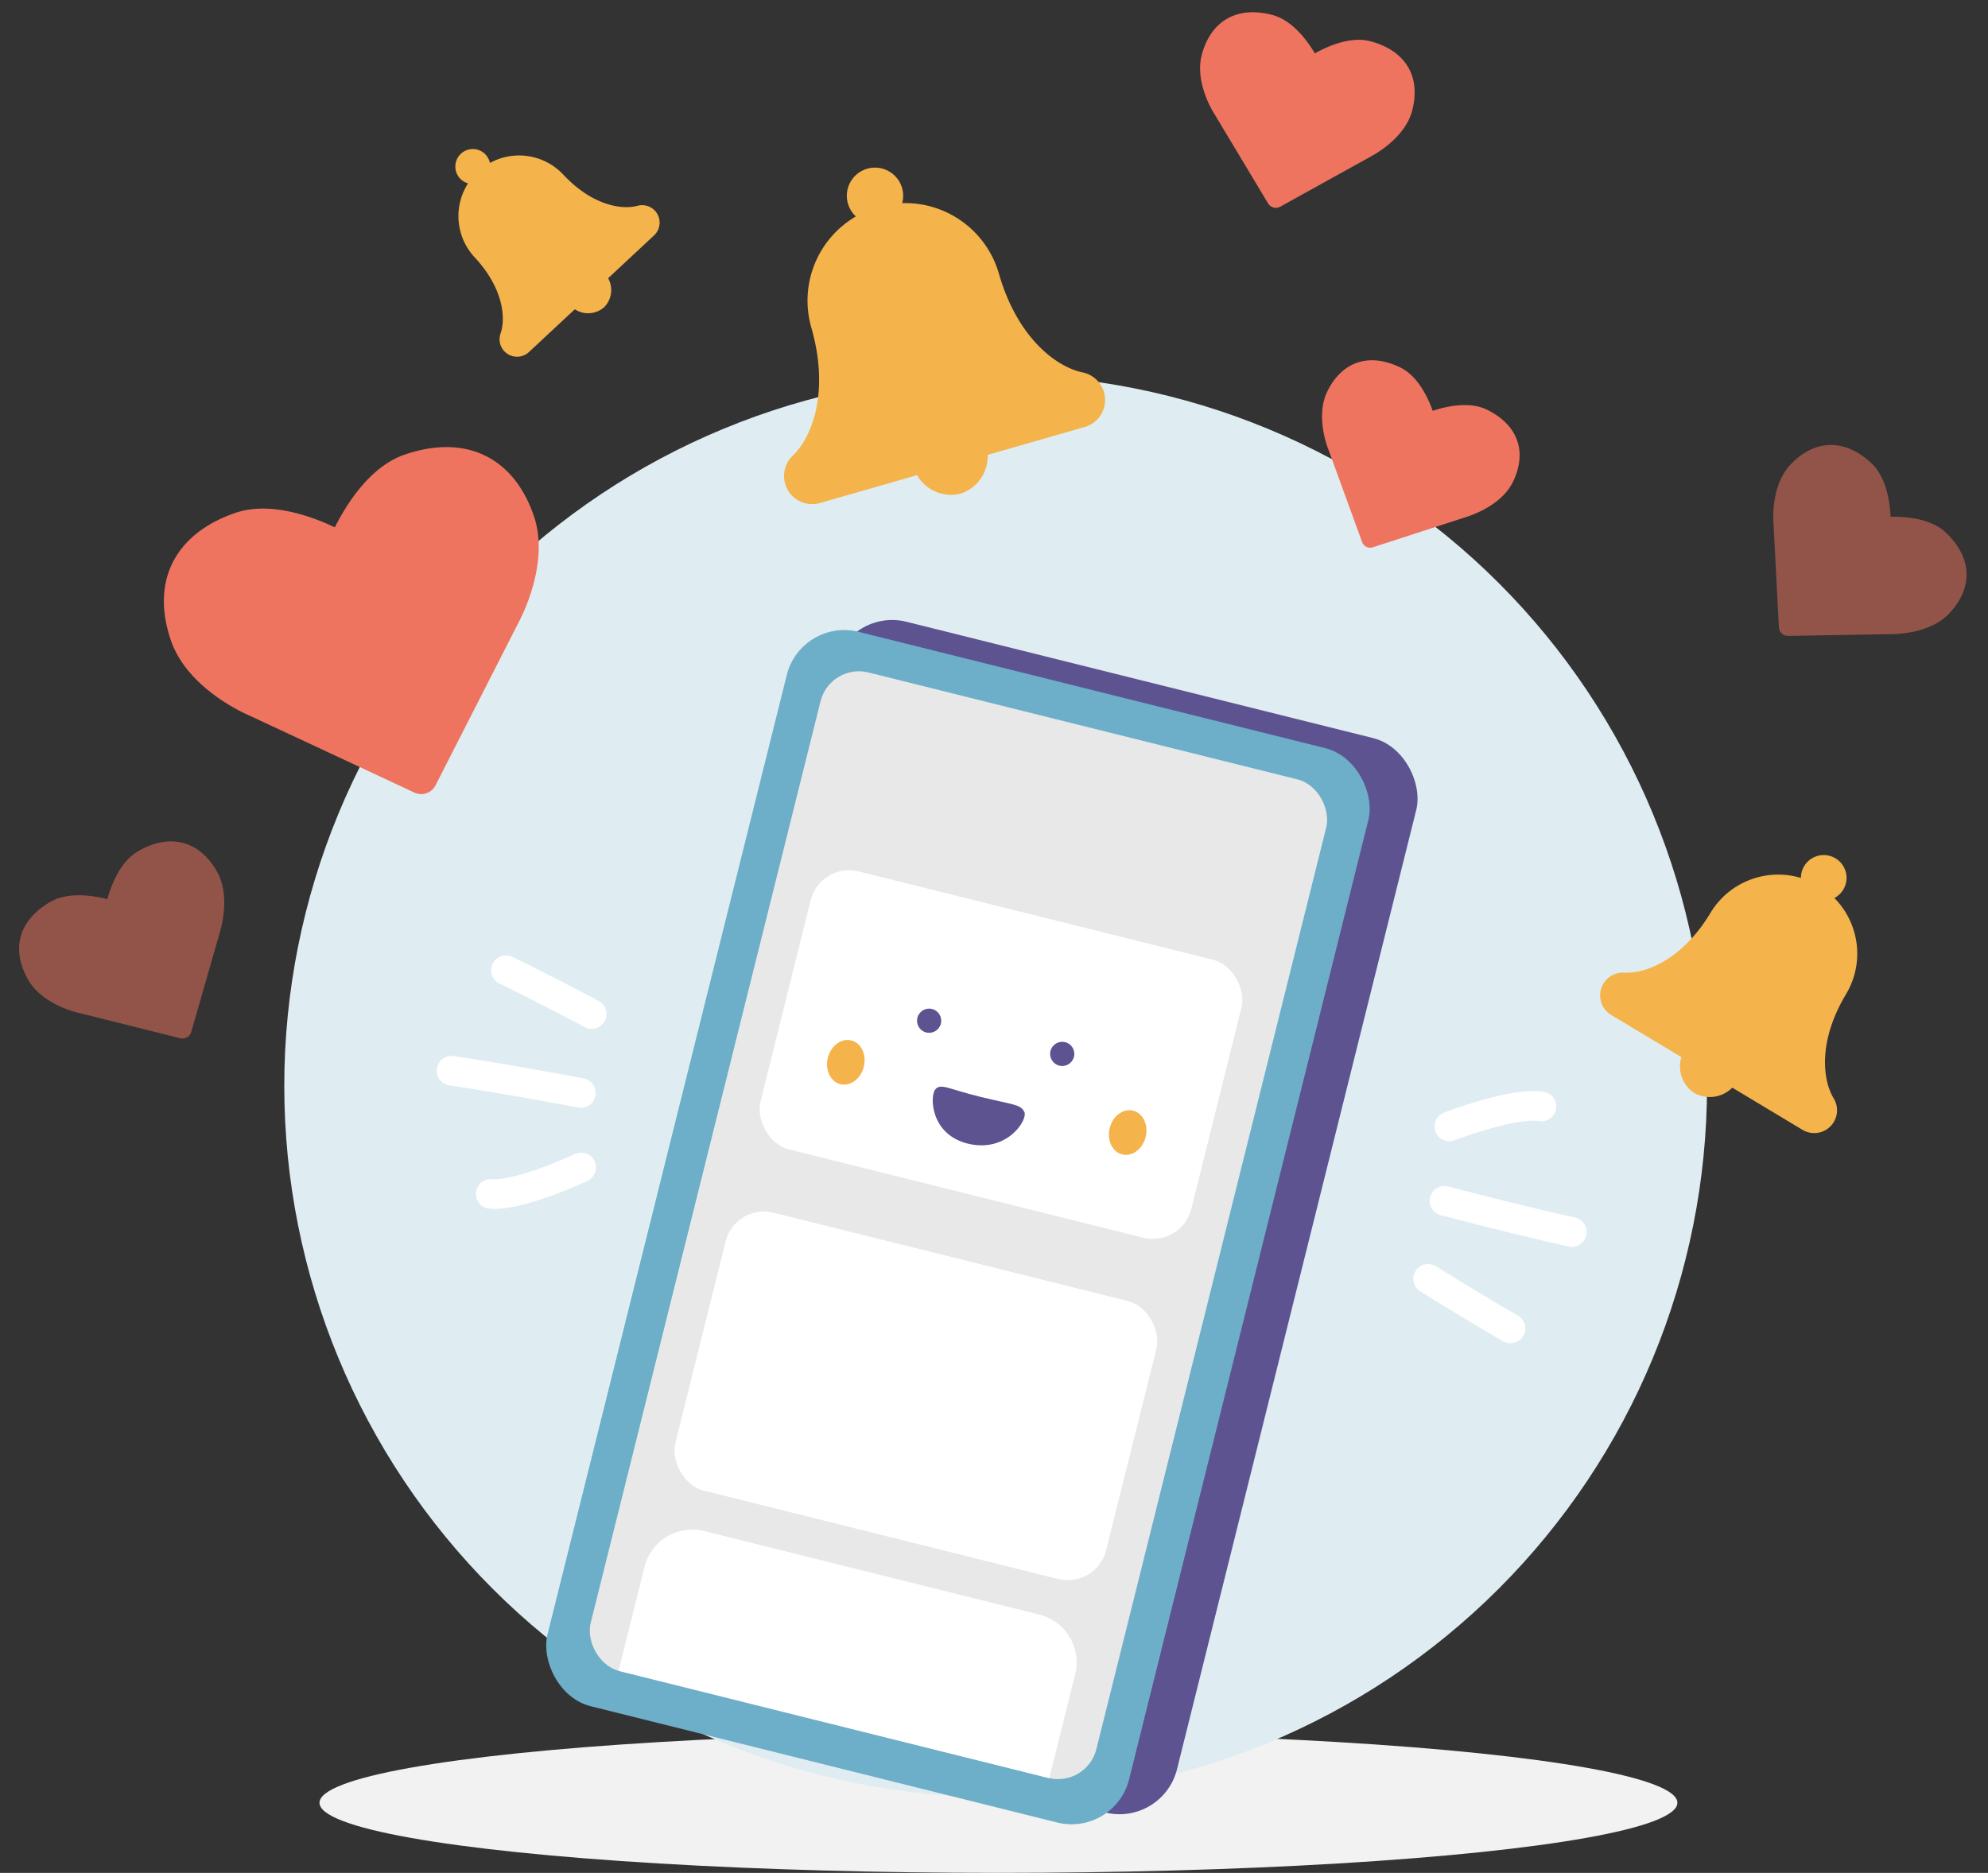 <svg xmlns="http://www.w3.org/2000/svg" xmlns:xlink="http://www.w3.org/1999/xlink" width="201.21" height="189.607" viewBox="0 0 201.21 189.607">
  <rect x="0" y="0" width="201.21" height="189.607" fill="#333333" stroke="none"/>
  <defs>
    <clipPath id="clip-path">
      <path id="Path_444" data-name="Path 444" d="M144.383-867.37a72,72,0,0,1-72,72,72,72,0,0,1-72-72,72,72,0,0,1,72-72,72,72,0,0,1,72,72" transform="translate(-0.382 939.37)" fill="none" clip-rule="evenodd"/>
    </clipPath>
    <clipPath id="clip-path-2">
      <path id="Path_443" data-name="Path 443" d="M-280-994.025H-50.025V-1224H-280Z" transform="translate(280 1224)" fill="none"/>
    </clipPath>
  </defs>
  <g id="Symbol_4_1" data-name="Symbol 4 – 1" transform="translate(-254 -75.64)">
    <ellipse id="Ellipse_149" data-name="Ellipse 149" cx="68.717" cy="7.096" rx="68.717" ry="7.096" transform="translate(286.338 251.055)" fill="#f2f2f2"/>
    <g id="Group_296" data-name="Group 296" transform="translate(282.771 113.572)" clip-path="url(#clip-path)">
      <g id="Group_295" data-name="Group 295" transform="translate(-42.987 -43.638)" clip-path="url(#clip-path-2)">
        <path id="Path_442" data-name="Path 442" d="M-4.618-944.37H140.916v145.534H-4.618Z" transform="translate(46.839 987.242)" fill="#dfedf2"/>
      </g>
    </g>
    <rect id="Rectangle_551" data-name="Rectangle 551" width="60.666" height="112.1" rx="6" transform="translate(339.93 137.136) rotate(14)" fill="#5e5391"/>
    <rect id="Rectangle_552" data-name="Rectangle 552" width="60.666" height="112.1" rx="6" transform="translate(335.082 138.154) rotate(14)" fill="#6dafc8"/>
    <rect id="Rectangle_553" data-name="Rectangle 553" width="52.753" height="104.188" rx="4" transform="translate(338.016 142.751) rotate(14)" fill="#e8e8e8"/>
    <rect id="Rectangle_554" data-name="Rectangle 554" width="44.933" height="29.014" rx="4" transform="translate(337.023 162.892) rotate(14)" fill="#fff"/>
    <rect id="Rectangle_555" data-name="Rectangle 555" width="44.933" height="29.014" rx="4" transform="translate(328.408 197.442) rotate(14)" fill="#fff"/>
    <path id="Rectangle_556" data-name="Rectangle 556" d="M5,0H39.933a5,5,0,0,1,5,5V15.826a0,0,0,0,1,0,0H0a0,0,0,0,1,0,0V5A5,5,0,0,1,5,0Z" transform="translate(320.433 229.434) rotate(14)" fill="#fff"/>
    <path id="Path_445" data-name="Path 445" d="M32.211,25.922h0c-.07-.043-.142-.083-.216-.119-2.424-1.32-5.323-5.241-5.323-11.92a9.873,9.873,0,0,0-7.439-9.563,2.851,2.851,0,1,0-4.879,0,9.873,9.873,0,0,0-7.439,9.563c0,6.679-2.9,10.6-5.323,11.92-.074.036-.145.076-.216.119h0a2.849,2.849,0,0,0,1.476,5.286H13.08a3.961,3.961,0,0,0,3.713,3.015,3.961,3.961,0,0,0,3.714-3.015H30.735a2.849,2.849,0,0,0,1.476-5.286Z" transform="matrix(0.961, -0.276, 0.276, 0.961, 325.637, 97.362)" fill="#f4b34b"/>
    <path id="Path_446" data-name="Path 446" d="M20,16.093h0c-.043-.027-.088-.051-.134-.074-1.5-.82-3.3-3.254-3.3-7.4A6.13,6.13,0,0,0,11.94,2.682a1.77,1.77,0,1,0-3.029,0A6.13,6.13,0,0,0,4.293,8.619c0,4.147-1.8,6.581-3.3,7.4-.046.023-.09.047-.134.074h0a1.768,1.768,0,0,0,.916,3.282H8.12a2.459,2.459,0,0,0,2.305,1.872,2.459,2.459,0,0,0,2.305-1.872h6.35A1.768,1.768,0,0,0,20,16.093Z" transform="translate(293.026 98.319) rotate(-43)" fill="#f4b34b"/>
    <path id="Path_447" data-name="Path 447" d="M26.087,20.994h0c-.057-.035-.115-.067-.175-.1-1.963-1.069-4.311-4.244-4.311-9.654A8,8,0,0,0,15.576,3.5a2.309,2.309,0,1,0-3.951,0A8,8,0,0,0,5.6,11.244c0,5.41-2.348,8.585-4.311,9.654-.06.029-.118.061-.175.1h0a2.307,2.307,0,0,0,1.2,4.281h8.284A3.208,3.208,0,0,0,13.6,27.718a3.208,3.208,0,0,0,3.007-2.442h8.284a2.307,2.307,0,0,0,1.2-4.281Z" transform="translate(428.113 155.534) rotate(31)" fill="#f4b34b"/>
    <path id="Path_448" data-name="Path 448" d="M4.715.1C8.09.079,8.806-.162,9.371.5S8.7,4.91,4.715,5-.292,1.311.067.5,1.34.113,4.715.1Z" transform="translate(348.703 185.454) rotate(14)" fill="#5e5391"/>
    <ellipse id="Ellipse_150" data-name="Ellipse 150" cx="1.875" cy="2.283" rx="1.875" ry="2.283" transform="translate(338.34 180.517) rotate(14)" fill="#f4b34b"/>
    <ellipse id="Ellipse_151" data-name="Ellipse 151" cx="1.875" cy="2.283" rx="1.875" ry="2.283" transform="translate(366.867 187.629) rotate(14)" fill="#f4b34b"/>
    <ellipse id="Ellipse_152" data-name="Ellipse 152" cx="1.225" cy="1.225" rx="1.225" ry="1.225" transform="translate(347.147 177.491) rotate(14)" fill="#5e5391"/>
    <ellipse id="Ellipse_153" data-name="Ellipse 153" cx="1.225" cy="1.225" rx="1.225" ry="1.225" transform="translate(360.618 180.85) rotate(14)" fill="#5e5391"/>
    <path id="Path_449" data-name="Path 449" d="M9.026,3.059S2.21,1.883,0,0" transform="matrix(0.819, -0.574, 0.574, 0.819, 303.671, 196.507)" fill="none" stroke="#fff" stroke-linecap="round" stroke-width="3"/>
    <path id="Path_450" data-name="Path 450" d="M9.026,3.059S2.211,1.883,0,0" transform="translate(410.006 187.655) rotate(149)" fill="none" stroke="#fff" stroke-linecap="round" stroke-width="3"/>
    <path id="Path_451" data-name="Path 451" d="M11.853,5.982S5.353,2.556,0,0" transform="translate(299.707 184.037) rotate(-17)" fill="none" stroke="#fff" stroke-linecap="round" stroke-width="3"/>
    <path id="Path_452" data-name="Path 452" d="M11.853,5.982S5.354,2.556,0,0" transform="matrix(-0.974, 0.225, -0.225, -0.974, 413.091, 200.372)" fill="none" stroke="#fff" stroke-linecap="round" stroke-width="3"/>
    <path id="Path_453" data-name="Path 453" d="M8.746,4.278S3.95,1.827,0,0" transform="translate(305.215 173.869) rotate(1)" fill="none" stroke="#fff" stroke-linecap="round" stroke-width="3"/>
    <path id="Path_454" data-name="Path 454" d="M8.746,4.278S3.95,1.827,0,0" transform="matrix(-0.996, -0.087, 0.087, -0.996, 406.885, 210.13)" fill="none" stroke="#fff" stroke-linecap="round" stroke-width="3"/>
    <path id="heart" d="M28.477,0c-3.791,0-7.346,2.977-9.059,4.662C17.7,2.977,14.149,0,10.359,0,3.876,0,0,3.776,0,10.1c0,5.183,4.769,9.516,4.94,9.666L18.29,32.675a1.625,1.625,0,0,0,2.256,0L33.874,19.81c.193-.193,4.962-4.533,4.962-9.709C38.835,3.776,34.959,0,28.477,0Z" transform="translate(268.016 130.941) rotate(-19)" fill="#ee7460"/>
    <path id="heart-2" data-name="heart" d="M15.324,0c-2.04,0-3.953,1.6-4.875,2.509C9.527,1.6,7.614,0,5.574,0,2.086,0,0,2.032,0,5.436c0,2.789,2.566,5.121,2.658,5.2l7.184,6.946a.875.875,0,0,0,1.214,0l7.172-6.923c.1-.1,2.67-2.439,2.67-5.225C20.9,2.032,18.812,0,15.324,0Z" transform="matrix(0.899, 0.438, -0.438, 0.899, 390.713, 110.4)" fill="#ee7460"/>
    <path id="heart-3" data-name="heart" d="M16.152,0C14,0,11.986,1.689,11.014,2.644,10.042,1.689,8.026,0,5.875,0,2.2,0,0,2.142,0,5.73c0,2.94,2.7,5.4,2.8,5.483l7.572,7.321a.922.922,0,0,0,1.28,0l7.56-7.3c.109-.109,2.814-2.571,2.814-5.507C22.028,2.142,19.829,0,16.152,0Z" transform="matrix(0.966, 0.259, -0.259, 0.966, 377.124, 75.64)" fill="#ee7460"/>
    <path id="heart-4" data-name="heart" d="M16.152,0C14,0,11.986,1.689,11.014,2.644,10.042,1.689,8.026,0,5.875,0,2.2,0,0,2.142,0,5.73c0,2.94,2.7,5.4,2.8,5.483l7.572,7.321a.922.922,0,0,0,1.28,0l7.56-7.3c.109-.109,2.814-2.571,2.814-5.507C22.028,2.142,19.829,0,16.152,0Z" transform="translate(439.1 118.517) rotate(43)" fill="#ee7460" opacity="0.508"/>
    <path id="heart-5" data-name="heart" d="M16.152,0C14,0,11.986,1.689,11.014,2.644,10.042,1.689,8.026,0,5.875,0,2.2,0,0,2.142,0,5.73c0,2.94,2.7,5.4,2.8,5.483l7.572,7.321a.922.922,0,0,0,1.28,0l7.56-7.3c.109-.109,2.814-2.571,2.814-5.507C22.028,2.142,19.829,0,16.152,0Z" transform="translate(254 169.887) rotate(-30)" fill="#ee7460" opacity="0.508"/>
  </g>
</svg>
